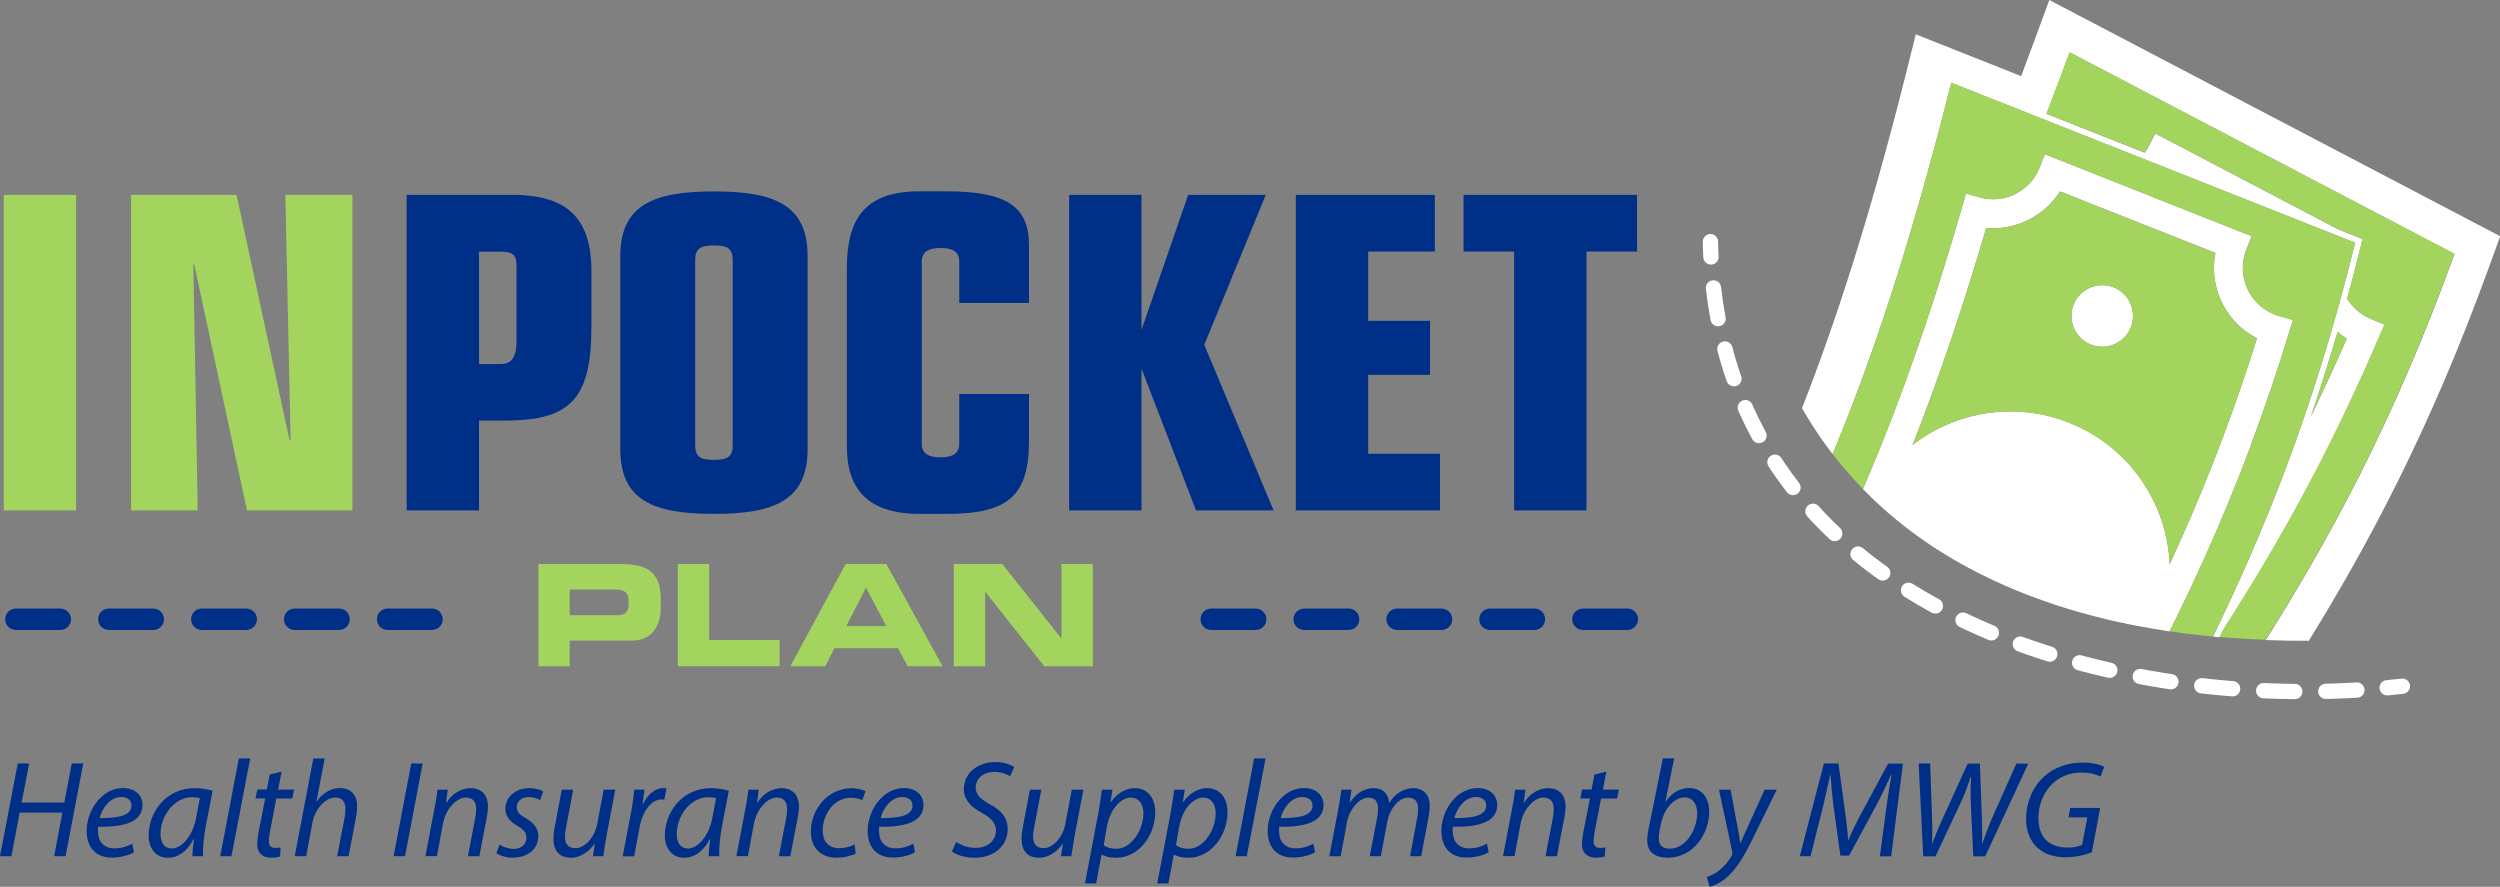 <?xml version="1.0" encoding="UTF-8"?>
<svg id="Layer_1" data-name="Layer 1" xmlns="http://www.w3.org/2000/svg" viewBox="0 0 245.29 87.01">
  <rect x="0" y="0" width="245.29" height="87.01" fill="#808080" stroke="none"/>
  <defs>
    <style>
      .cls-1, .cls-2 {
        fill: none;
        stroke: #fff;
        stroke-linecap: round;
        stroke-miterlimit: 10;
        stroke-width: 1.5px;
      }

      .cls-3 {
        fill: #002f87;
      }

      .cls-4 {
        fill: #a2d45e;
      }

      .cls-2 {
        stroke-dasharray: 0 0 3.05 3.05;
      }
	  
	  .text-white {
	  	fill: white;
	  }
    </style>
  </defs>
  <g>
    <rect class="cls-4" x=".37" y="19.12" width="7.1" height="30.96"/>
    <polygon class="cls-4" points="28.51 43.15 28.42 43.24 23.21 19.12 12.86 19.12 12.86 50.08 19.4 50.08 18.97 25.96 19.06 25.96 24.23 50.08 34.58 50.08 34.58 19.12 28 19.12 28.51 43.15"/>
    <path class="text-white" d="M176.8,40.04c.71,1.23,1.47,2.43,2.31,3.58,.14,.2,.29,.39,.44,.59,.09,.11,.17,.23,.26,.34,3.68-8.82,7.51-20.02,11.64-36.43l39.63,15.7c-4.19,16.94-9.12,28.68-13.95,38.64,.21,.02,.43,.04,.65,.06,.1-.21,.2-.42,.3-.62,1.7-2.67,3.37-5.36,4.97-8.1,1.95-3.35,3.78-6.74,5.5-10.18,1.74-3.48,3.35-6.96,4.84-10.45l.57-1.32-1.33-.55c-.05-.02-.13-.06-.22-.1l-.2-.1c-.82-.43-1.46-1.06-1.91-1.79,.47-1.72,.93-3.49,1.39-5.33l.13-.52-2.35-.93-18-9.43-.66,1.26c-.12,.22-.25,.43-.39,.62l-9.62-3.81c.74-1.92,1.5-3.93,2.27-6.03l37.76,19.78c-6.15,16.95-12.5,28.29-18.52,37.88,1.38,.05,2.79,.08,4.22,.07,5.75-9.32,11.84-20.55,17.7-36.72l1.08-2.97-22.75-11.92L201.07,0l-1.42,3.87c-.45,1.23-.9,2.43-1.34,3.6l-10.34-4.1-.96,3.83-.04,.17c-3.58,14.22-6.94,24.47-10.16,32.66Zm53.45-6.81c-1.12,2.59-2.29,5.12-3.51,7.61,.89-2.61,1.76-5.36,2.62-8.28,.28,.24,.57,.47,.89,.68Z"/>
    <path class="cls-4" d="M226.74,40.83c1.21-2.49,2.38-5.02,3.51-7.61-.32-.21-.61-.43-.89-.68-.85,2.92-1.73,5.67-2.62,8.28Z"/>
    <path class="cls-4" d="M219.08,62.6c1.05,.08,2.12,.13,3.21,.17,6.02-9.59,12.37-20.93,18.52-37.88L203.05,5.12c-.77,2.1-1.53,4.1-2.27,6.03l9.62,3.81c.14-.2,.27-.4,.39-.62l.66-1.26,18,9.43,2.35,.93-.13,.52c-.45,1.83-.92,3.61-1.39,5.33,.45,.74,1.09,1.36,1.91,1.79l.2,.1c.09,.04,.16,.07,.22,.1l1.33,.55-.57,1.32c-1.49,3.49-3.1,6.97-4.84,10.45-1.72,3.44-3.55,6.84-5.5,10.18-1.6,2.74-3.27,5.43-4.97,8.1-.1,.21-.2,.42-.3,.62,.24,.02,.49,.04,.73,.06,.19,.02,.39,.03,.58,.04Z"/>
    <path class="text-white" d="M220.84,43.68c1.36-3.64,2.6-7.27,3.71-10.9l.42-1.38-1.38-.4c-.06-.02-.13-.04-.23-.07l-.21-.08c-1.26-.5-2.19-1.46-2.69-2.61-.5-1.15-.56-2.49-.06-3.75l.52-1.32-1.32-.52-18.97-7.52-.52,1.32c-.46,1.17-1.33,2.06-2.37,2.58-1.06,.53-2.3,.67-3.49,.34l-1.36-.38-.39,1.35c-1.14,3.95-2.36,7.9-3.69,11.83-1.33,3.93-2.74,7.8-4.27,11.6-.57,1.41-1.16,2.81-1.76,4.21,.3,.31,.62,.62,.95,.94,.14,.13,.28,.27,.42,.4,.16,.15,.32,.29,.48,.44,.27,.24,.48,.43,.69,.61,.57,.49,1.16,.97,1.74,1.42,.6,.46,1.2,.9,1.79,1.31,.81,.56,1.71,1.13,2.65,1.69l.16,.09c.08,.05,.16,.09,.24,.14,.41,.24,.83,.47,1.26,.7h0c.44,.24,.88,.47,1.33,.69,.29,.14,.57,.28,.85,.41h0c.09,.04,.18,.09,.26,.13,.77,.36,1.55,.7,2.32,1.02h.04c.3,.14,.61,.26,.9,.37,.72,.28,1.48,.55,2.26,.82l.15,.05c.07,.02,.13,.05,.2,.07,.08,.03,.16,.05,.23,.08,.85,.28,1.73,.55,2.62,.79h0c.09,.03,.19,.05,.28,.08,.7,.19,1.42,.37,2.14,.55h0c.05,.01,.11,.03,.16,.04,.42,.1,.86,.2,1.3,.29l.26,.03,.11,.05h0c.12,.03,.24,.05,.36,.07,.09,.02,.18,.03,.27,.05l.09,.02c.14,.03,.28,.06,.42,.08,1.05,.2,2.11,.38,3.17,.54,1.23-2.49,2.43-5,3.57-7.54,1.58-3.53,3.05-7.1,4.4-10.71Zm-6.99,9.55c-.32,.71-.65,1.42-.97,2.13-.25-5.98-3.95-11.54-9.87-13.89-5.33-2.11-11.14-1.09-15.36,2.19,1.38-3.5,2.67-7.03,3.86-10.57,1.19-3.54,2.31-7.12,3.37-10.73,1.44,.13,2.87-.15,4.13-.78,1.25-.62,2.33-1.58,3.11-2.8l15.25,6.04c-.31,1.56-.11,3.15,.49,4.55,.7,1.61,1.94,2.98,3.59,3.82-1.02,3.23-2.1,6.39-3.26,9.48-1.32,3.53-2.76,7.05-4.34,10.55Z"/>
    <path class="text-white" d="M207.37,28.19c-1.55-.61-3.31,.15-3.92,1.7-.61,1.55,.15,3.31,1.7,3.92,1.55,.61,3.31-.15,3.92-1.7,.61-1.55-.15-3.31-1.7-3.92Z"/>
    <path class="cls-4" d="M221.45,33.2c-1.66-.84-2.9-2.21-3.59-3.82-.61-1.4-.8-2.99-.49-4.55l-15.25-6.04c-.77,1.23-1.86,2.18-3.11,2.8-1.26,.63-2.69,.91-4.13,.78-1.06,3.61-2.17,7.19-3.37,10.73-1.2,3.54-2.48,7.07-3.86,10.57,4.23-3.28,10.03-4.31,15.36-2.19,5.93,2.35,9.62,7.91,9.87,13.89,.33-.71,.65-1.42,.97-2.13,1.57-3.5,3.01-7.02,4.34-10.55,1.16-3.1,2.24-6.26,3.26-9.48Zm-12.38-1.09c-.61,1.55-2.37,2.31-3.92,1.7-1.55-.61-2.31-2.37-1.7-3.92,.61-1.55,2.37-2.31,3.92-1.7,1.55,.61,2.31,2.37,1.7,3.92Z"/>
    <path class="cls-4" d="M182.53,47.72c.08,.09,.17,.18,.26,.27,.6-1.39,1.19-2.79,1.76-4.21,1.53-3.8,2.94-7.67,4.27-11.6,1.33-3.93,2.55-7.88,3.69-11.83l.39-1.35,1.36,.38c1.19,.33,2.43,.19,3.49-.34,1.04-.52,1.91-1.41,2.37-2.58l.52-1.32,18.97,7.52,1.32,.52-.52,1.32c-.5,1.26-.44,2.6,.06,3.75,.5,1.15,1.43,2.11,2.69,2.61l.21,.08c.09,.03,.17,.06,.23,.07l1.38,.4-.42,1.38c-1.12,3.63-2.35,7.26-3.71,10.9-1.35,3.61-2.81,7.17-4.4,10.71-1.14,2.54-2.34,5.05-3.57,7.54,.15,.02,.3,.04,.44,.07,.11,.02,.21,.03,.32,.04l.46,.06c.2,.03,.4,.05,.6,.08,.78,.1,1.59,.18,2.43,.26,4.83-9.95,9.76-21.69,13.95-38.64l-39.63-15.7c-4.13,16.41-7.97,27.61-11.64,36.43,.85,1.1,1.77,2.17,2.73,3.18Z"/>
    <path class="cls-3" d="M90.23,50.42h2.65c5.99,0,8.08-1.71,8.08-7.18v-4.58h-6.84v4.88c0,.94-.64,1.33-1.84,1.33s-1.84-.38-1.84-1.33V25.66c0-.94,.64-1.33,1.88-1.33,1.15,0,1.8,.38,1.8,1.33v4.06h6.84v-5.65c0-3.59-1.88-5.3-8.08-5.3h-2.65c-5.26,0-7.14,2.57-7.14,7.53v17.49c0,4.02,1.88,6.63,7.14,6.63Z"/>
    <polygon class="cls-3" points="118.16 33.83 124.19 19.12 116.58 19.12 112.04 32.25 111.96 32.25 112 32.16 112 19.12 104.9 19.12 104.9 50.08 112 50.08 112 36.35 111.96 36.27 112.04 36.27 117.35 50.08 124.96 50.08 118.16 33.83"/>
    <polygon class="cls-3" points="141.29 44.52 134.24 44.52 134.24 36.78 140.31 36.78 140.31 31.48 134.24 31.48 134.24 24.68 140.78 24.68 140.78 19.12 127.14 19.12 127.14 50.08 141.29 50.08 141.29 44.52"/>
    <polygon class="cls-3" points="143.6 24.68 148.56 24.68 148.56 50.08 155.66 50.08 155.66 24.68 160.62 24.68 160.62 19.12 143.6 19.12 143.6 24.68"/>
    <path class="cls-4" d="M61.21,55.34h-8.38v10.03h3.07v-2.52h6.11c2.17,0,2.82-1.72,2.82-3.21v-.86c0-1.97-.71-3.43-3.63-3.43Zm.47,3.95c0,.6-.28,1.07-1,1.07h-4.78v-2.52h4.51c.93,0,1.26,.39,1.26,1.07v.39Z"/>
    <polygon class="cls-4" points="69.58 55.34 66.5 55.34 66.5 65.37 76.49 65.37 76.49 62.79 69.58 62.79 69.58 55.34"/>
    <path class="cls-4" d="M82.97,55.34l-5.43,10.03h3.43l.9-1.77h6.23l.96,1.77h3.42l-5.51-10.03h-4Zm.06,6.09l1.94-3.77,1.99,3.77h-3.93Z"/>
    <polygon class="cls-4" points="104.15 62.62 104.12 62.62 98.34 55.34 93.58 55.34 93.58 65.37 96.66 65.37 96.66 58.08 96.68 58.08 102.46 65.37 107.22 65.37 107.22 55.34 104.15 55.34 104.15 62.62"/>
    <g>
      <path class="cls-1" d="M167.82,23.71c0,.5,.03,1,.05,1.5"/>
      <path class="cls-2" d="M168.12,28.25c3.59,31.44,38.12,41.36,64.59,39.36"/>
      <path class="cls-1" d="M234.22,67.48c.5-.05,1-.1,1.49-.15"/>
    </g>
    <path class="cls-3" d="M70.05,18.78c-5.94,0-9.19,1.33-9.19,6.37v18.9c0,5.05,3.25,6.37,9.19,6.37s9.19-1.33,9.19-6.37V25.15c0-5.05-3.25-6.37-9.19-6.37Zm1.84,24.89c0,1.15-.51,1.45-1.84,1.45s-1.84-.3-1.84-1.45V25.53c0-1.15,.51-1.45,1.84-1.45s1.84,.3,1.84,1.45v18.13Z"/>
    <g>
      <path class="cls-3" d="M5.92,61.81H1.56c-.58,0-1.05-.47-1.05-1.05s.47-1.05,1.05-1.05H5.92c.58,0,1.05,.47,1.05,1.05s-.47,1.05-1.05,1.05Z"/>
      <path class="cls-3" d="M42.39,61.81h-4.36c-.58,0-1.05-.47-1.05-1.05s.47-1.05,1.05-1.05h4.36c.58,0,1.05,.47,1.05,1.05s-.47,1.05-1.05,1.05Z"/>
      <path class="cls-3" d="M15.04,61.81h-4.36c-.58,0-1.05-.47-1.05-1.05s.47-1.05,1.05-1.05h4.36c.58,0,1.05,.47,1.05,1.05s-.47,1.05-1.05,1.05Z"/>
      <path class="cls-3" d="M24.16,61.81h-4.36c-.58,0-1.05-.47-1.05-1.05s.47-1.05,1.05-1.05h4.36c.58,0,1.05,.47,1.05,1.05s-.47,1.05-1.05,1.05Z"/>
      <path class="cls-3" d="M33.27,61.81h-4.36c-.58,0-1.05-.47-1.05-1.05s.47-1.05,1.05-1.05h4.36c.58,0,1.05,.47,1.05,1.05s-.47,1.05-1.05,1.05Z"/>
    </g>
    <g>
      <path class="cls-3" d="M123.2,61.81h-4.36c-.58,0-1.05-.47-1.05-1.05s.47-1.05,1.05-1.05h4.36c.58,0,1.05,.47,1.05,1.05s-.47,1.05-1.05,1.05Z"/>
      <path class="cls-3" d="M159.67,61.81h-4.36c-.58,0-1.05-.47-1.05-1.05s.47-1.05,1.05-1.05h4.36c.58,0,1.05,.47,1.05,1.05s-.47,1.05-1.05,1.05Z"/>
      <path class="cls-3" d="M132.32,61.81h-4.36c-.58,0-1.05-.47-1.05-1.05s.47-1.05,1.05-1.05h4.36c.58,0,1.05,.47,1.05,1.05s-.47,1.05-1.05,1.05Z"/>
      <path class="cls-3" d="M141.44,61.81h-4.36c-.58,0-1.05-.47-1.05-1.05s.47-1.05,1.05-1.05h4.36c.58,0,1.05,.47,1.05,1.05s-.47,1.05-1.05,1.05Z"/>
      <path class="cls-3" d="M150.55,61.81h-4.36c-.58,0-1.05-.47-1.05-1.05s.47-1.05,1.05-1.05h4.36c.58,0,1.05,.47,1.05,1.05s-.47,1.05-1.05,1.05Z"/>
    </g>
  </g>
  <g>
    <path class="cls-3" d="M2.86,74.91l-.74,3.83H6.31l.73-3.83h1.13l-1.74,9.1h-1.12l.81-4.28H1.93l-.81,4.28H0l1.74-9.1h1.12Z"/>
    <path class="cls-3" d="M13.14,83.63c-.49,.28-1.28,.51-2.16,.51-1.73,0-2.48-1.17-2.48-2.62,0-1.97,1.46-4.2,3.56-4.2,1.24,0,1.92,.74,1.92,1.67,0,1.71-1.93,2.17-4.35,2.13-.05,.28-.01,.89,.13,1.24,.26,.58,.78,.88,1.46,.88,.77,0,1.35-.24,1.76-.46l.16,.84Zm-1.24-5.43c-1.07,0-1.86,1.04-2.13,2.07,1.76,.01,3.13-.22,3.13-1.23,0-.54-.41-.84-1-.84Z"/>
    <path class="cls-3" d="M18.88,84.01c0-.39,.07-1.01,.15-1.69h-.03c-.72,1.35-1.61,1.84-2.54,1.84-1.15,0-1.88-.92-1.88-2.16,0-2.27,1.67-4.67,4.52-4.67,.62,0,1.31,.11,1.76,.26l-.66,3.4c-.22,1.13-.31,2.29-.28,3.02h-1.04Zm.73-5.7c-.16-.04-.4-.09-.78-.09-1.69,0-3.07,1.77-3.08,3.58,0,.73,.26,1.45,1.12,1.45,.93,0,2.04-1.22,2.36-2.96l.38-1.97Z"/>
    <path class="cls-3" d="M21.61,84.01l1.82-9.59h1.12l-1.84,9.59h-1.11Z"/>
    <path class="cls-3" d="M27.63,75.72l-.34,1.75h1.57l-.18,.88h-1.57l-.61,3.17c-.07,.36-.12,.7-.12,1.05,0,.39,.19,.62,.62,.62,.19,0,.38-.01,.53-.04l-.05,.88c-.2,.08-.54,.12-.86,.12-1,0-1.38-.61-1.38-1.27,0-.38,.04-.76,.13-1.23l.65-3.31h-.95l.18-.88h.93l.28-1.47,1.16-.28Z"/>
    <path class="cls-3" d="M28.92,84.01l1.82-9.59h1.12l-.81,4.21h.03c.55-.8,1.35-1.31,2.34-1.31,.74,0,1.62,.46,1.62,1.76,0,.35-.04,.77-.11,1.11l-.73,3.82h-1.12l.73-3.77c.04-.24,.08-.54,.08-.91,0-.61-.28-1.08-1.01-1.08-.86,0-1.96,1.01-2.23,2.49l-.61,3.27h-1.12Z"/>
    <path class="cls-3" d="M41.47,74.91l-1.73,9.1h-1.12l1.73-9.1h1.12Z"/>
    <path class="cls-3" d="M41.74,84.01l.88-4.63c.15-.73,.23-1.36,.31-1.9h1l-.16,1.28h.03c.58-.92,1.46-1.43,2.42-1.43,.78,0,1.66,.45,1.66,1.82,0,.28-.05,.7-.12,1.05l-.73,3.81h-1.12l.72-3.77c.05-.26,.09-.57,.09-.84,0-.66-.26-1.15-1.03-1.15s-1.93,.96-2.23,2.58l-.59,3.17h-1.12Z"/>
    <path class="cls-3" d="M49.01,82.88c.31,.19,.88,.41,1.4,.41,.76,0,1.24-.49,1.24-1.07,0-.51-.23-.82-.9-1.2-.76-.42-1.17-1-1.17-1.66,0-1.15,.99-2.03,2.36-2.03,.59,0,1.12,.16,1.36,.32l-.31,.85c-.23-.13-.65-.3-1.13-.3-.67,0-1.16,.42-1.16,.99,0,.47,.31,.77,.89,1.09,.73,.42,1.23,.99,1.23,1.72,0,1.38-1.12,2.15-2.5,2.15-.7,0-1.32-.22-1.62-.45l.31-.82Z"/>
    <path class="cls-3" d="M60.37,77.48l-.88,4.63c-.13,.73-.23,1.36-.3,1.9h-1.01l.18-1.23h-.03c-.58,.85-1.44,1.38-2.31,1.38s-1.72-.41-1.72-1.89c0-.31,.04-.66,.12-1.09l.7-3.7h1.12l-.69,3.65c-.08,.36-.12,.67-.12,.96,0,.67,.28,1.13,1.05,1.13,.81,0,1.85-.95,2.12-2.39l.63-3.35h1.12Z"/>
    <path class="cls-3" d="M61.1,84.01l.8-4.21c.16-.85,.27-1.72,.34-2.32h.99c-.05,.46-.11,.92-.18,1.42h.04c.42-.89,1.12-1.57,2-1.57,.09,0,.23,.01,.31,.03l-.22,1.11c-.07-.01-.18-.03-.3-.03-.97,0-1.84,1.17-2.12,2.7l-.54,2.88h-1.12Z"/>
    <path class="cls-3" d="M69.53,84.01c0-.39,.07-1.01,.15-1.69h-.03c-.72,1.35-1.61,1.84-2.54,1.84-1.15,0-1.88-.92-1.88-2.16,0-2.27,1.67-4.67,4.52-4.67,.62,0,1.31,.11,1.76,.26l-.66,3.4c-.22,1.13-.31,2.29-.28,3.02h-1.04Zm.73-5.7c-.16-.04-.4-.09-.78-.09-1.69,0-3.07,1.77-3.08,3.58,0,.73,.26,1.45,1.12,1.45,.93,0,2.04-1.22,2.36-2.96l.38-1.97Z"/>
    <path class="cls-3" d="M72.25,84.01l.88-4.63c.15-.73,.23-1.36,.31-1.9h1l-.16,1.28h.03c.58-.92,1.46-1.43,2.42-1.43,.78,0,1.66,.45,1.66,1.82,0,.28-.05,.7-.12,1.05l-.73,3.81h-1.12l.72-3.77c.05-.26,.09-.57,.09-.84,0-.66-.26-1.15-1.03-1.15s-1.93,.96-2.23,2.58l-.59,3.17h-1.12Z"/>
    <path class="cls-3" d="M83.96,83.76c-.34,.16-1.01,.39-1.89,.39-1.69,0-2.51-1.13-2.51-2.53,0-2.23,1.65-4.28,4-4.28,.61,0,1.16,.18,1.36,.28l-.32,.89c-.26-.12-.62-.24-1.11-.24-1.7,0-2.77,1.67-2.77,3.21,0,1.05,.55,1.74,1.62,1.74,.66,0,1.17-.2,1.51-.36l.11,.89Z"/>
    <path class="cls-3" d="M89.77,83.63c-.49,.28-1.28,.51-2.16,.51-1.73,0-2.48-1.17-2.48-2.62,0-1.97,1.46-4.2,3.56-4.2,1.24,0,1.92,.74,1.92,1.67,0,1.71-1.93,2.17-4.35,2.13-.05,.28-.01,.89,.13,1.24,.26,.58,.78,.88,1.46,.88,.77,0,1.35-.24,1.76-.46l.16,.84Zm-1.24-5.43c-1.07,0-1.86,1.04-2.13,2.07,1.76,.01,3.13-.22,3.13-1.23,0-.54-.41-.84-1-.84Z"/>
    <path class="cls-3" d="M93.82,82.61c.49,.34,1.17,.58,1.93,.58,1.03,0,1.97-.61,1.97-1.71,0-.67-.39-1.17-1.34-1.7-1.16-.62-1.81-1.35-1.81-2.34,0-1.62,1.4-2.67,3.08-2.67,.88,0,1.54,.27,1.86,.49l-.4,.9c-.28-.16-.85-.43-1.58-.42-1.12,0-1.8,.74-1.8,1.49s.46,1.16,1.4,1.69c1.12,.59,1.74,1.31,1.74,2.43,0,1.58-1.24,2.81-3.28,2.81-.92,0-1.81-.3-2.19-.62l.41-.92Z"/>
    <path class="cls-3" d="M106.3,77.48l-.88,4.63c-.13,.73-.23,1.36-.3,1.9h-1.01l.18-1.23h-.03c-.58,.85-1.44,1.38-2.31,1.38s-1.72-.41-1.72-1.89c0-.31,.04-.66,.12-1.09l.7-3.7h1.12l-.69,3.65c-.08,.36-.12,.67-.12,.96,0,.67,.28,1.13,1.05,1.13,.81,0,1.85-.95,2.12-2.39l.63-3.35h1.12Z"/>
    <path class="cls-3" d="M106.45,86.69l1.31-6.89c.13-.78,.27-1.66,.36-2.32h1.03l-.19,1.23h.03c.59-.85,1.46-1.38,2.35-1.38,1.42,0,2.01,1.16,2.01,2.36,0,2.3-1.65,4.47-3.82,4.47-.7,0-1.16-.15-1.42-.3h-.03l-.53,2.82h-1.11Zm1.84-3.77c.28,.23,.72,.36,1.24,.36,1.44,0,2.66-1.8,2.66-3.51,0-.69-.31-1.51-1.26-1.51-.88,0-1.98,1.01-2.32,2.84l-.32,1.82Z"/>
    <path class="cls-3" d="M113.54,86.69l1.31-6.89c.13-.78,.27-1.66,.36-2.32h1.03l-.19,1.23h.03c.59-.85,1.46-1.38,2.35-1.38,1.42,0,2.01,1.16,2.01,2.36,0,2.3-1.65,4.47-3.82,4.47-.7,0-1.16-.15-1.42-.3h-.03l-.53,2.82h-1.11Zm1.84-3.77c.28,.23,.72,.36,1.24,.36,1.44,0,2.66-1.8,2.66-3.51,0-.69-.31-1.51-1.26-1.51-.88,0-1.98,1.01-2.32,2.84l-.32,1.82Z"/>
    <path class="cls-3" d="M121.23,84.01l1.82-9.59h1.12l-1.84,9.59h-1.11Z"/>
    <path class="cls-3" d="M129.02,83.63c-.49,.28-1.28,.51-2.16,.51-1.73,0-2.48-1.17-2.48-2.62,0-1.97,1.46-4.2,3.56-4.2,1.24,0,1.92,.74,1.92,1.67,0,1.71-1.93,2.17-4.35,2.13-.05,.28-.01,.89,.13,1.24,.26,.58,.78,.88,1.46,.88,.77,0,1.35-.24,1.76-.46l.16,.84Zm-1.24-5.43c-1.07,0-1.86,1.04-2.13,2.07,1.76,.01,3.13-.22,3.13-1.23,0-.54-.41-.84-1-.84Z"/>
    <path class="cls-3" d="M130.43,84.01l.88-4.63c.13-.73,.23-1.36,.3-1.9h.99l-.17,1.23h.04c.61-.91,1.43-1.38,2.3-1.38,1,0,1.47,.63,1.53,1.46,.58-.95,1.42-1.45,2.4-1.46,.76,0,1.58,.49,1.58,1.71,0,.31-.04,.74-.11,1.11l-.73,3.86h-1.09l.7-3.77c.05-.24,.09-.58,.09-.85,0-.69-.26-1.13-.99-1.13-.81,0-1.77,.95-2.04,2.4l-.63,3.35h-1.08l.73-3.83c.05-.28,.08-.54,.08-.8,0-.55-.15-1.12-.97-1.12s-1.84,1.08-2.09,2.47l-.61,3.28h-1.09Z"/>
    <path class="cls-3" d="M146.06,83.63c-.49,.28-1.28,.51-2.16,.51-1.73,0-2.48-1.17-2.48-2.62,0-1.97,1.46-4.2,3.56-4.2,1.24,0,1.92,.74,1.92,1.67,0,1.71-1.93,2.17-4.35,2.13-.05,.28-.01,.89,.13,1.24,.26,.58,.78,.88,1.46,.88,.77,0,1.35-.24,1.76-.46l.16,.84Zm-1.24-5.43c-1.07,0-1.86,1.04-2.13,2.07,1.76,.01,3.13-.22,3.13-1.23,0-.54-.41-.84-1-.84Z"/>
    <path class="cls-3" d="M147.47,84.01l.88-4.63c.15-.73,.23-1.36,.31-1.9h1l-.16,1.28h.03c.58-.92,1.46-1.43,2.42-1.43,.78,0,1.66,.45,1.66,1.82,0,.28-.05,.7-.12,1.05l-.73,3.81h-1.12l.72-3.77c.05-.26,.09-.57,.09-.84,0-.66-.26-1.15-1.03-1.15s-1.93,.96-2.23,2.58l-.59,3.17h-1.12Z"/>
    <path class="cls-3" d="M157.61,75.72l-.34,1.75h1.57l-.18,.88h-1.57l-.61,3.17c-.07,.36-.12,.7-.12,1.05,0,.39,.19,.62,.62,.62,.19,0,.38-.01,.53-.04l-.05,.88c-.2,.08-.54,.12-.86,.12-1,0-1.38-.61-1.38-1.27,0-.38,.04-.76,.13-1.23l.65-3.31h-.95l.18-.88h.93l.28-1.47,1.16-.28Z"/>
    <path class="cls-3" d="M164.26,74.42l-.86,4.24h.03c.58-.88,1.42-1.34,2.3-1.34,1.43,0,1.97,1.19,1.97,2.35,0,2-1.45,4.48-4.07,4.48-1.15,0-2.01-.47-2.01-1.69,0-.31,.05-.7,.11-1.01l1.42-7.04h1.12Zm-1.42,7.06c-.05,.22-.09,.49-.08,.82,0,.62,.35,.97,1.05,.97,1.69,0,2.71-2.01,2.71-3.46,0-.81-.35-1.57-1.24-1.57-.97,0-1.97,1-2.3,2.54l-.15,.69Z"/>
    <path class="cls-3" d="M169.8,77.48l.65,3.52c.15,.74,.23,1.23,.3,1.72h.03c.18-.42,.37-.88,.7-1.59l1.66-3.65h1.19l-2.44,4.97c-.7,1.42-1.36,2.57-2.25,3.43-.73,.74-1.53,1.05-1.9,1.13l-.27-.96c.28-.11,.76-.28,1.2-.63,.43-.34,.91-.86,1.26-1.5,.05-.11,.05-.19,.04-.3l-1.31-6.14h1.16Z"/>
    <path class="cls-3" d="M184.45,84.01l.65-4.92c.12-.86,.32-2.2,.5-3.08h-.05c-.42,.92-.92,2-1.42,2.93l-2.7,5.01h-.86l-.68-4.9c-.13-1.05-.23-2.11-.28-3.04h-.03c-.2,.84-.49,2.21-.7,3.08l-1.24,4.92h-1.05l2.36-9.1h1.43l.72,5.23c.09,.77,.2,1.59,.22,2.27h.04c.28-.67,.67-1.49,1.07-2.24l2.82-5.25h1.46l-1.16,9.1h-1.08Z"/>
    <path class="cls-3" d="M188.7,84.01l-.45-9.1h1.13l.19,5.46c.04,1.17,.01,1.8,0,2.38h.03c.22-.59,.43-1.19,.95-2.31l2.51-5.52h1.2l.19,5.24c.04,1.17,.04,1.97,.03,2.57h.03c.27-.78,.54-1.51,.89-2.34l2.44-5.47h1.17l-4.23,9.1h-1.17l-.24-5.17c-.04-1.07-.03-1.58,.03-2.62h-.04c-.3,.86-.54,1.57-.92,2.39l-2.54,5.4h-1.2Z"/>
    <path class="cls-3" d="M205.25,83.62c-.53,.22-1.5,.49-2.57,.49-1.28,0-2.28-.37-2.97-1.13s-.92-1.75-.92-2.66c0-1.51,.61-3.09,1.78-4.15,.97-.85,2.28-1.35,3.74-1.35,1.12,0,1.88,.26,2.15,.42l-.36,.95c-.47-.23-1.09-.39-1.92-.39-1.08,0-2.07,.39-2.82,1.11-.85,.8-1.36,2.09-1.36,3.33,0,1.76,.88,2.92,2.9,2.92,.54,0,1.05-.11,1.39-.26l.51-2.71h-1.85l.17-.92h2.94l-.82,4.36Z"/>
  </g>
  <path class="cls-3" d="M50.12,19.12h-10.22v30.96h7.1v-8.81h2.39c6.37,0,8.64-1.84,8.64-9.24v-5.39c0-5.65-2.78-7.53-7.91-7.53Zm.56,14.33c0,1.71-.56,2.27-1.58,2.27h-2.1v-11.03h2.05c1.24,0,1.63,.3,1.63,1.33v7.44Z"/>
</svg>
